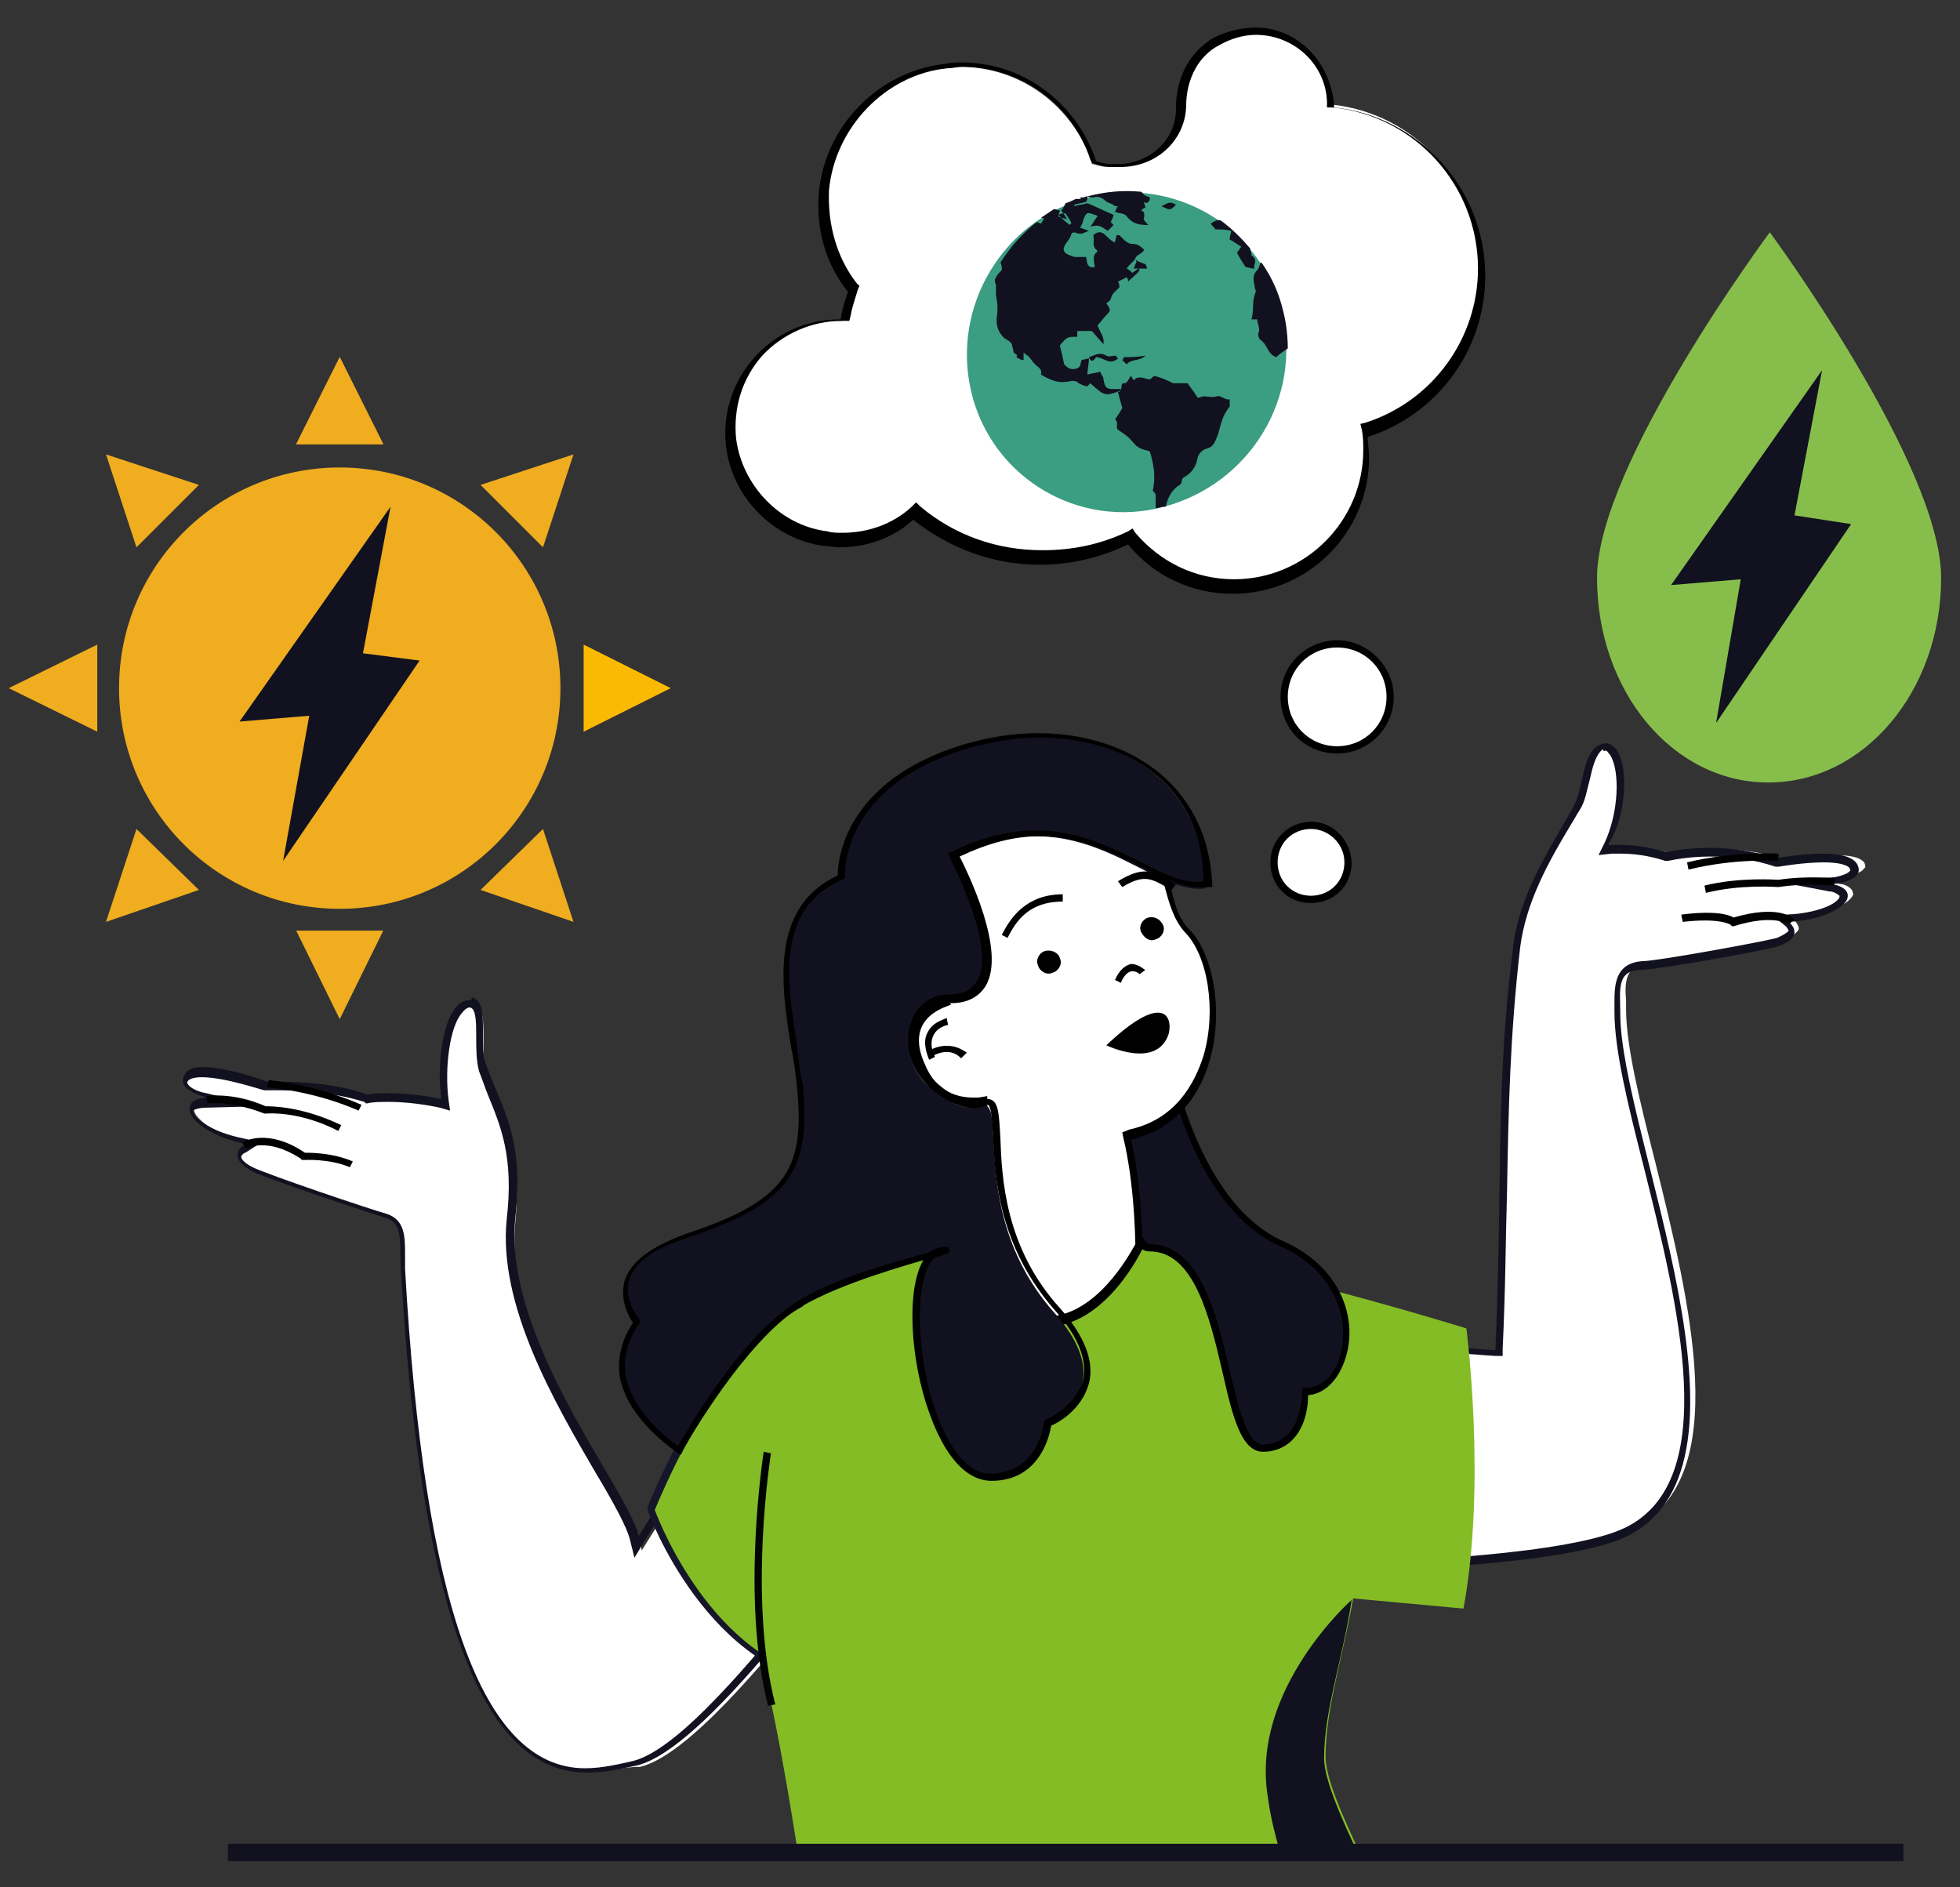 <?xml version="1.0" encoding="utf-8"?>
<!-- Generator: Adobe Illustrator 27.7.0, SVG Export Plug-In . SVG Version: 6.00 Build 0)  -->
<svg version="1.1" id="Capa_1" xmlns="http://www.w3.org/2000/svg" xmlns:xlink="http://www.w3.org/1999/xlink" x="0px" y="0px"
	 viewBox="0 0 135 130" style="enable-background:new 0 0 135 130;" xml:space="preserve">
<rect x="0" y="0" width="135" height="130" fill="#333333" stroke="none"/>
<style type="text/css">
	.st0{fill:#FFFFFF;}
	.st1{fill:#11111F;}
	.st2{fill:#84BC26;}
	.st3{fill:#16162B;}
	.st4{fill:#000502;}
	.st5{fill:#EFAD1F;}
	.st6{fill:#FAB903;}
	.st7{fill:#87BE4B;}
	.st8{fill:#3B9D81;}
</style>
<g>
	<g>
		<g>
			<g>
				<g>
					<g>
						<g>
							<path class="st0" d="M40.5,122c-7.2,0-11.4-11.3-12.7-34.7c0-0.4,0-0.7,0-1c0-1.2,0-2.2-1.1-2.6c-1.1-0.3-8.2-2.7-9.2-3.2
								c-0.6-0.3-0.9-0.6-0.9-0.9c0-0.3,0.4-0.6,0.4-0.6l0.6-0.3l-0.6-0.1c-2-0.4-3.4-1.4-3.6-2c-0.1-0.2,0-0.3,0-0.3
								c0.2-0.2,0.8-0.3,0.9-0.3l1.9-0.1l-1.9-0.4c-0.5-0.1-1.4-0.5-1.5-0.9c0-0.1-0.1-0.2,0.1-0.4c0.1-0.2,0.5-0.3,1-0.3
								c1.6,0,4.3,0.9,4.3,1c0.2,0,0.4,0,0.5,0c0.1,0,0.2,0,0.3,0c4,0,6.1,0.8,6.1,0.8l0.1,0l0.1,0c0.5-0.1,1-0.1,1.5-0.1
								c1.8,0,3.6,0.4,3.6,0.4l0.4,0.1l0-0.3c-0.3-2.4,0.1-5.2,1-6.2c0.2-0.2,0.4-0.4,0.7-0.4c0,0,0.1,0,0.2,0
								c0.6,0.1,0.6,1.2,0.6,2.3c0,0.8,0,1.7,0.2,2.3c0.2,0.5,0.4,1.1,0.6,1.6c0.9,2.2,1.8,4.4,1.4,8.7c-0.6,5.8,3.2,12.4,6.1,17.3
								c1.2,2.1,2.2,3.8,2.5,4.8l0.1,0.6l4.7-7.5l9.3,8.4c-0.5,0.5-1.3,1.5-2.3,2.8c-3.2,3.9-8.5,10.4-11.8,11.2
								C43,121.7,41.8,122,40.5,122z"/>
							<path class="st1" d="M32.3,69.4L32.3,69.4L32.3,69.4c0,0,0.1,0,0.1,0c0.4,0.1,0.4,1.1,0.4,2c0,0.8,0,1.7,0.2,2.4
								c0.2,0.5,0.4,1.1,0.6,1.6c0.9,2.2,1.8,4.3,1.3,8.6c-0.6,5.9,3.3,12.6,6.1,17.4c1.2,2,2.2,3.8,2.4,4.7l0.3,1.2l0.6-1l4.2-6.7
								l8.9,8c-0.5,0.5-1.2,1.3-2.2,2.6c-3.2,3.9-8.4,10.3-11.6,11.1c-0.9,0.2-2.1,0.5-3.3,0.5c-7.1,0-11.1-11.3-12.4-34.4
								c0-0.4,0-0.7,0-1c0-1.2,0-2.4-1.3-2.8c-1.1-0.3-8.2-2.7-9.2-3.2c-0.6-0.3-0.8-0.6-0.8-0.7c0-0.1,0.2-0.3,0.3-0.3l1.1-0.7
								l-1.3-0.3c-2-0.4-3.3-1.3-3.4-1.8c0-0.1,0-0.1,0-0.1c0.1-0.1,0.5-0.2,0.8-0.2l3.8-0.1l-3.7-0.9c-0.6-0.1-1.2-0.4-1.3-0.7
								c0-0.1,0-0.1,0.1-0.2c0,0,0.2-0.2,0.9-0.2c1.6,0,4.2,0.9,4.3,0.9l0.1,0h0.1c0.2,0,0.5,0,0.7,0c3.9,0,5.9,0.8,6,0.8l0.1,0.1
								l0.1,0c0.4-0.1,0.9-0.1,1.5-0.1c1.8,0,3.5,0.4,3.5,0.4l0.7,0.2l-0.1-0.7c-0.3-2.3,0.1-5.1,0.9-6
								C32.1,69.4,32.3,69.4,32.3,69.4L32.3,69.4z M32.3,68.9c-1.6,0-2.3,3.9-1.9,6.8c0,0-1.8-0.4-3.6-0.4c-0.5,0-1,0-1.5,0.1
								c0,0-2.1-0.9-6.2-0.9c-0.2,0-0.5,0-0.7,0c0,0-2.7-1-4.4-1c-0.6,0-1,0.1-1.2,0.4c-0.9,1.2,1.5,1.7,1.5,1.7s-1.5,0-1.2,1
								c0.2,0.8,1.8,1.8,3.8,2.2c0,0-1.5,0.8,0.5,1.9c1,0.5,8.2,2.9,9.2,3.2c1.2,0.4,0.9,1.7,1,3.3c1.7,30.2,7.9,34.9,12.9,34.9
								c1.2,0,2.4-0.3,3.4-0.5c4.7-1.2,13-13.2,14.4-14.2l-9.8-8.8l-4.5,7.2c-0.8-3.3-9.4-13.6-8.5-22c0.6-5.4-0.9-7.4-2-10.4
								c-0.6-1.5,0.3-4.4-1-4.7C32.5,68.9,32.4,68.9,32.3,68.9L32.3,68.9z"/>
						</g>
					</g>
					<g>
						<path d="M21,79.4c-2.5-1.7-4.2-0.8-4.3-0.7l0.2,0.4c0.1,0,1.5-0.8,3.8,0.7l0.1,0.1H21c0,0,1.7-0.1,3.1,0.5l0.2-0.4
							C22.9,79.4,21.4,79.4,21,79.4z"/>
					</g>
					<g>
						<path d="M18.3,76.2c-2.3-1-4-0.7-4.1-0.7l0.1,0.5c0,0,1.6-0.2,3.9,0.7l0.1,0h0.1c0,0,2.2-0.2,4.9,1.2l0.2-0.4
							C20.8,76.2,18.7,76.2,18.3,76.2z"/>
					</g>
					<g>
						<path d="M18.4,74.9c0,0,3.1,0.2,6.3,1.6l0.2-0.4c-3.2-1.4-6.3-1.7-6.4-1.7L18.4,74.9z"/>
					</g>
				</g>
				<g>
					<g>
						<g>
							<path class="st0" d="M92.4,107.9l2.1-15.3l8.8,0.6l0-0.3c0.2-4.1,0.2-7.5,0.3-10.8c0.1-5.8,0.2-10.7,0.9-16.8
								c0.4-3.3,2.1-6.1,3.5-8.6c0.2-0.3,0.4-0.7,0.6-1c0.3-0.6,0.5-1.3,0.7-2c0.2-0.9,0.4-1.8,1-2.2c0.2-0.1,0.3-0.2,0.5-0.2
								c0.2,0,0.4,0.1,0.5,0.4c0.7,1.1,0.7,4.1-0.4,6.3l-0.2,0.4l0.5-0.1c0,0,0.3,0,0.8,0c0.7,0,1.9,0.1,3.1,0.5l0.1,0l0.1,0
								c0,0,1.2-0.3,3-0.3c1.6,0,3.1,0.2,4.6,0.7l0.1,0l0.1,0c0,0,1.7-0.3,3.2-0.3c1.6,0,1.9,0.3,2.1,0.5c0.1,0.2,0.1,0.4,0,0.4
								c-0.2,0.4-1.1,0.5-1.6,0.6l-1.9,0.1l1.9,0.4c0.2,0,0.7,0.2,0.8,0.5c0,0.1,0.1,0.2,0,0.3c-0.3,0.6-1.8,1.3-3.8,1.3l-0.7,0
								l0.5,0.4c0,0,0.3,0.3,0.3,0.6c-0.1,0.2-0.4,0.5-1,0.7c-1.1,0.3-8.3,1.6-9.2,1.6c-1.8,0.1-1.8,1.4-1.7,2.6c0,0.2,0,0.4,0,0.6
								c0,2.5,0.9,6.2,2,10.5c2.4,9.7,5.4,21.8-1.4,25.2C108.2,107.5,95.4,107.9,92.4,107.9L92.4,107.9L92.4,107.9z"/>
							<path class="st1" d="M110.6,51.7c0.1,0,0.2,0.2,0.3,0.3c0.7,1.1,0.6,4-0.4,6.1l-0.4,0.8l0.9-0.1c0,0,0.3,0,0.7,0
								c0.7,0,1.8,0.1,3,0.5l0.1,0l0.1,0c0,0,1.2-0.3,2.9-0.3c1.5,0,3,0.2,4.5,0.7l0.1,0l0.1,0c0,0,1.7-0.3,3.1-0.3
								c1.6,0,1.8,0.4,1.8,0.4c0,0.1,0.1,0.2,0,0.2c-0.1,0.2-0.8,0.4-1.4,0.5l-3.7,0.2l3.7,0.7c0.3,0,0.6,0.2,0.7,0.3
								c0,0,0,0.1,0,0.1c-0.2,0.5-1.6,1.1-3.6,1.2L122,63l1,0.8c0.1,0.1,0.2,0.3,0.2,0.3c0,0-0.1,0.2-0.8,0.5
								c-1.1,0.3-8.3,1.6-9.2,1.6c-2,0.1-2,1.7-2,2.9c0,0.2,0,0.4,0,0.6c0,2.6,0.9,6.3,2,10.6c2.4,9.6,5.4,21.6-1.2,24.9
								c-3.8,1.9-16.1,2.4-19.4,2.4l2.1-14.8l8.3,0.6l0.5,0l0-0.5c0.2-4.1,0.2-7.5,0.3-10.8c0.1-5.7,0.2-10.7,0.9-16.8
								c0.4-3.2,2-6,3.5-8.5c0.2-0.3,0.4-0.7,0.6-1c0.4-0.6,0.5-1.4,0.7-2.1c0.2-0.9,0.4-1.7,0.9-2.1
								C110.4,51.8,110.6,51.7,110.6,51.7L110.6,51.7L110.6,51.7z M110.6,51.2c-0.2,0-0.4,0.1-0.6,0.2c-1.1,0.8-0.9,3-1.7,4.3
								c-1.5,2.7-3.7,5.9-4.1,9.7c-1.2,9.5-0.7,16.2-1.2,27.6l-8.8-0.6l-2.2,15.8c0.1,0,0.2,0,0.3,0c2.8,0,15.8-0.4,19.8-2.4
								c10-5-0.5-27.7-0.5-36c0-1.6-0.3-3,1.5-3c1,0,8.3-1.3,9.3-1.6c2.1-0.7,0.8-1.7,0.8-1.7c2-0.1,3.6-0.8,4-1.5
								c0.4-0.9-1-1.1-1-1.1s2.4-0.2,1.7-1.4c-0.3-0.5-1.2-0.7-2.3-0.7c-1.5,0-3.2,0.3-3.2,0.3c-1.8-0.5-3.3-0.7-4.6-0.7
								c-1.8,0-3,0.3-3,0.3c-1.3-0.4-2.4-0.5-3.2-0.5c-0.5,0-0.8,0-0.8,0C112.4,55.4,112.1,51.2,110.6,51.2L110.6,51.2z"/>
						</g>
					</g>
					<g>
						<path d="M119.4,63.2c-0.3-0.2-1.3-0.5-3.6-0.2l0.1,0.5c2.6-0.3,3.3,0.2,3.3,0.2l0.1,0.1l0.1,0c2.9-0.9,3.8-0.1,3.8-0.1
							l0.2-0.2l-0.2,0.2l0.2-0.2l0.2-0.2C123.4,63.2,122.5,62.3,119.4,63.2z"/>
					</g>
					<g>
						<path d="M122.5,60.6c-0.1,0-2.7-0.2-5.1,0.4l0.1,0.5c2.4-0.6,4.9-0.4,5-0.4l0,0c2-0.3,3.8-0.1,3.8-0.1l0.1-0.5
							C126.3,60.5,124.5,60.3,122.5,60.6z"/>
					</g>
					<g>
						<path d="M116.2,59.4l0.1,0.5c3.2-0.8,6.2-0.6,6.2-0.6l0-0.5C122.5,58.8,119.5,58.6,116.2,59.4z"/>
					</g>
				</g>
				<g>
					<path class="st2" d="M44.9,104c0,0,4,11.4,13.2,12.1c0,0-1.6-22.1-1.8-26.7C56.2,89.4,50.5,90.6,44.9,104z"/>
					<path class="st3" d="M56.3,89.2c-0.1,0-0.1-0.1-0.2-0.1c-0.2,0.1-5.9,1.3-11.5,14.7c0,0.1,0,0.1,0,0.2
						c0,0.1,4.2,11.6,13.4,12.2c0,0,0,0,0,0c0.1,0,0.1,0,0.2-0.1c0-0.1,0.1-0.1,0.1-0.2c0-0.2-1.6-22.2-1.8-26.7
						C56.4,89.4,56.4,89.3,56.3,89.2z M45.1,104c4.8-11.4,9.6-13.8,10.8-14.3c0.2,4.8,1.6,23.5,1.8,26.1
						C49.5,115.1,45.5,105.1,45.1,104z"/>
				</g>
				<g>
					<path class="st2" d="M73.1,85.4c-8.3,0-17.6,4.1-17.6,4.1S49,104.8,51.4,111c1.4,3.6,2.7,11.1,3.6,16.9h38.8
						c-1.4-2.9-2.5-5.5-2.5-6.9c0-3.3,1.2-6.9,1.9-10.9l7.6,0.7c1.6-8.6,0.2-19.3,0.2-19.3S81.4,85.4,73.1,85.4z"/>
				</g>
				<path class="st1" d="M93.1,110.2c0,0-6.9,6.1-5.8,13.4c0.2,1.6,0.6,3.1,1,4.4h5.4c-1.4-2.9-2.5-5.5-2.5-6.9
					C91.2,117.8,92.5,114.2,93.1,110.2z"/>
				<g>
					<path class="st1" d="M88.3,85.7c-6.3-2.8-8-13.3-8-13.3l-2.8,1.6c0,0-0.6,11.9,1.6,11.9c5.6,0,4.8,13.8,7.8,13.8
						s2.9-3.9,2.9-3.9C93.2,95.9,94.6,88.5,88.3,85.7z"/>
					<g>
						<path d="M88.4,85.5c-6.1-2.7-7.8-13-7.8-13.1l-0.1-0.3L77.3,74l0,0.1c0,0.4-0.5,10.1,1.2,11.8c0.2,0.2,0.4,0.3,0.7,0.3
							c3,0,4.1,4.4,5,8.3c0.7,3.1,1.3,5.5,2.8,5.5c0.8,0,1.5-0.3,2-0.8c1-1,1.1-2.5,1.1-3.1c1.3-0.1,2.3-1.3,2.7-3
							C93.4,90.5,92.2,87.2,88.4,85.5z M92.4,93c-0.3,1.6-1.3,2.6-2.5,2.6h-0.2v0.2c0,0,0,2-1,3c-0.4,0.4-1,0.7-1.7,0.7
							c-1.1,0-1.7-2.5-2.3-5.1c-0.9-3.9-2.1-8.7-5.5-8.7c-0.1,0-0.2-0.1-0.3-0.2c-1.2-1.3-1.2-8.5-1.1-11.3l2.4-1.4
							c0.4,1.9,2.3,10.6,8.1,13.1C91.8,87.5,92.9,90.6,92.4,93z"/>
					</g>
				</g>
				<g>
					<g>
						<g>
							<path class="st0" d="M72.1,91c-2.2,0-3.7-0.5-4.6-1.6c-1.1-1.3-0.8-2.9-0.8-3c0-0.1,1.1-3.4,1.1-10.3v-0.3l-0.3,0.1
								c0,0-0.2,0-0.5,0c-0.9,0-2.6-0.3-3.6-2.4c-0.9-2-0.3-3.5,1.4-4.3l0.2-0.1L65,68.8c0-0.1-3.6-6.7-1.2-10.2
								c1.2-1.8,4.6-3,8.3-3c3.7,0,6.5,1.2,7.6,3.2c0.3,0.7,0.5,1.4,0.7,2.2c0.3,1.1,0.5,2.2,1.4,3.1c1.7,1.7,2.3,5.6,1.3,8.8
								c-0.8,2.8-2.7,4.7-5.3,5.3l-0.2,0.1l0.1,0.2c0,0,0.7,2.6,0.8,7.3C78.2,86.3,75.8,91,72.1,91z"/>
							<path d="M72.1,55.9c3.6,0,6.3,1.1,7.4,3c0.3,0.6,0.5,1.3,0.7,2.1c0.3,1.1,0.6,2.3,1.4,3.2c1.6,1.6,2.2,5.4,1.3,8.5
								c-0.6,1.9-1.9,4.4-5.1,5.1L77.3,78l0.1,0.5c0,0,0.7,2.6,0.8,7.2c-0.4,0.7-2.7,5-6.2,5c-2.1,0-3.6-0.5-4.4-1.5
								c-0.9-1.1-0.8-2.5-0.7-2.7c0.1-0.4,1.1-3.8,1.1-10.4v-0.6l-0.6,0.1c0,0-0.2,0-0.4,0c-0.9,0-2.5-0.3-3.3-2.3
								c-0.6-1.3-0.8-3,1.3-3.9l0.5-0.2l-0.3-0.5c0-0.1-3.5-6.6-1.3-10C65.1,57,68.5,55.9,72.1,55.9L72.1,55.9z M72.1,55.4
								c-3.6,0-7.3,1.2-8.5,3.1c-2.5,3.7,1.2,10.5,1.2,10.5c-2,0.9-2.4,2.6-1.6,4.6c1,2.3,2.9,2.6,3.8,2.6c0.3,0,0.5,0,0.5,0
								c0,6.9-1.1,10.3-1.1,10.3s-0.9,4.9,5.6,4.9c4.2,0,6.7-5.4,6.7-5.4c-0.1-4.9-0.8-7.5-0.8-7.5c7-1.6,6.9-11.6,4-14.5
								c-1.3-1.3-1.1-3.5-2-5.2C78.7,56.3,75.4,55.4,72.1,55.4L72.1,55.4z"/>
						</g>
					</g>
					<g>
						<path d="M77.9,66.4c-0.4,0.1-0.8,0.4-1.1,1.1l0.4,0.2c0.2-0.5,0.5-0.8,0.8-0.8c0.3,0,0.5,0.2,0.5,0.2l0.4-0.3
							C78.9,66.9,78.5,66.4,77.9,66.4z"/>
					</g>
					<g>
						<path d="M76.2,72c0,0,3.5,1.7,4.3-0.8C80.8,69.9,80,68.4,76.2,72z"/>
					</g>
					<g>
						<path d="M63.9,71.1c-0.3,0.5-0.2,1.2,0.1,1.9l0.4-0.2c-0.3-0.6-0.3-1.1-0.1-1.5c0.3-0.6,1-0.7,1-0.7l-0.1-0.5
							C65.2,70.2,64.3,70.3,63.9,71.1z"/>
					</g>
					<g>
						<path d="M64.1,72.3l0.2,0.4c1.2-0.6,1.8,0.1,1.9,0.2l0.2-0.2l-0.2,0.2l0.2-0.2l0.2-0.2C66.5,72.5,65.6,71.6,64.1,72.3z"/>
					</g>
				</g>
				<g>
					<path d="M65,86.1c-0.3,0-0.5,0.1-0.8,0.3C64.8,86.2,65.2,86.1,65,86.1z"/>
					<path class="st1" d="M66.3,51.5c-8.8,2.7-8.5,8.9-8.5,8.9C52.1,63,54.5,70,55,74.8c0.5,5.7-0.7,7.9-7.6,10.2
						c-6.9,2.3-3.6,6-3.6,6c-3.5,4.8,3,8.8,3,8.8s3.6-6.5,7.3-9.4c2.5-2,8.1-3.4,10.1-4c0.2-0.2,0.5-0.3,0.8-0.3
						c0.2,0-0.1,0.1-0.8,0.3c-2.7,2-0.6,15.4,3.9,15.4c3.6,0,3.9-3.7,3.9-3.7s5.5-2.2,0.6-7.7c-6.1-6.9-3-15.1-5.1-14.2
						c-0.9,0.4-2.2-0.2-3.6-1.4c-2.2-1.9-1.3-5.8,1.3-5.8c5.6,0,0.3-9.9,0.3-9.9c9-4.5,13.5,2.6,17.5,2.1
						C83,52.3,74.3,49.1,66.3,51.5z"/>
					<g>
						<path d="M71.5,50.5c-1.8,0-3.5,0.3-5.2,0.8c-8.1,2.5-8.6,7.9-8.6,9c-4.7,2.2-3.9,7.6-3.2,11.9c0.2,0.9,0.3,1.8,0.4,2.7
							c0.5,5.4-0.5,7.7-7.4,10c-2.6,0.9-4.1,2-4.5,3.4c-0.3,1.3,0.3,2.4,0.6,2.8c-0.8,1.2-1.1,2.5-0.9,3.8c0.6,3,3.9,5.1,4,5.2
							l0.2,0.1l0.1-0.2c0-0.1,3.6-6.5,7.3-9.4c2.2-1.7,6.9-3.1,9.3-3.8c-1.2,2-0.9,6.9,0.4,10.5c1.1,3.1,2.6,4.7,4.3,4.7
							c3.3,0,4-3.1,4.1-3.8c0.5-0.2,2.1-1.1,2.6-2.9c0.4-1.5-0.3-3.3-2-5.2c-3.8-4.2-4-9-4.1-11.8c-0.1-1.6-0.1-2.6-0.9-2.6
							c-0.1,0-0.2,0-0.4,0.1c-0.8,0.3-1.9-0.1-3.3-1.4c-1.2-1.1-1.3-2.7-0.9-3.8c0.4-1,1.1-1.5,2.1-1.5c1.1,0,1.9-0.4,2.4-1.2
							c1.4-2.4-1.2-7.7-1.8-8.9c1.9-0.9,3.7-1.4,5.5-1.4c2.8,0,5,1.1,7,2.1c1.7,0.9,3.2,1.6,4.7,1.4l0.2,0V61
							C83.2,53.7,77.3,50.5,71.5,50.5z M78.6,59.4c-2-1-4.3-2.2-7.2-2.2c-1.9,0-3.9,0.5-5.9,1.5l-0.2,0.1l0.1,0.2
							c0,0.1,3.3,6.2,1.9,8.6c-0.4,0.6-1,0.9-2,0.9c-1.1,0-2.1,0.7-2.5,1.8c-0.6,1.5-0.1,3.3,1.1,4.4c1.6,1.4,2.9,1.9,3.9,1.5
							c0.1,0,0.2-0.1,0.2-0.1c0.3,0,0.3,1.1,0.4,2.1c0.1,2.9,0.4,7.7,4.3,12.1c1.6,1.8,2.2,3.4,1.9,4.8C74,97,72,97.8,72,97.8
							l-0.1,0.1V98c0,0.1-0.4,3.5-3.7,3.5c-1.5,0-2.8-1.6-3.8-4.4c-1.4-4.2-1.4-9.3,0-10.5c0.9-0.2,1-0.3,1-0.5l-0.1-0.2H65
							c-0.3,0-0.6,0.1-0.9,0.3l-0.2,0.1c-2.2,0.6-7.5,2-9.9,4c-3.4,2.6-6.6,8.1-7.3,9.3c-0.7-0.5-3.1-2.3-3.6-4.8
							c-0.2-1.2,0.1-2.4,0.9-3.6l0.1-0.2L44,90.8c0,0-1-1.1-0.7-2.5c0.3-1.3,1.7-2.3,4.2-3.1c7.2-2.4,8.3-4.8,7.8-10.5
							C55.1,73.9,55,73,54.9,72c-0.7-4.4-1.5-9.4,3.1-11.4l0.2-0.1l0-0.2c0-0.1-0.3-6.1,8.3-8.7c1.7-0.5,3.4-0.8,5.1-0.8
							c5.2,0,11.2,2.6,11.3,9.9C81.5,60.9,80.2,60.2,78.6,59.4z"/>
					</g>
				</g>
				<g>
					<g>
						<path d="M69,64.4l0.4,0.2c0.6-1.2,1.5-2.5,3.8-2.5v-0.5C70.7,61.6,69.6,63.2,69,64.4z"/>
					</g>
					<g>
						<path d="M72,65.5c-0.4,0.1-0.7,0.6-0.5,1c0.1,0.4,0.6,0.7,1,0.5c0.4-0.1,0.7-0.6,0.5-1C72.9,65.6,72.4,65.4,72,65.5z"/>
					</g>
					<g>
						<path d="M77,60.7l0.3,0.4c1.5-0.9,2-0.6,3.2,0.1l0.2,0.1l0.3-0.4l-0.2-0.1C79.5,60,78.8,59.6,77,60.7z"/>
					</g>
					<g>
						<path d="M79.1,63.2c-0.4,0.1-0.7,0.6-0.5,1s0.6,0.7,1,0.5c0.4-0.1,0.7-0.6,0.5-1S79.5,63.1,79.1,63.2z"/>
					</g>
				</g>
				<g>
					<path class="st4" d="M52.9,117.5c-1.9-7.5-0.3-17.4-0.3-17.5l0.5,0.1c0,0.1-1.6,9.9,0.3,17.3L52.9,117.5z"/>
				</g>
			</g>
		</g>
		<g>
			<path class="st5" d="M38.6,47.4c0,8.4-6.8,15.2-15.2,15.2S8.2,55.8,8.2,47.4S15,32.2,23.4,32.2S38.6,39,38.6,47.4z"/>
			<polygon class="st5" points="26.4,30.6 20.4,30.6 23.4,24.6 23.4,24.6 			"/>
			<polygon class="st5" points="26.4,30.6 20.4,30.6 23.4,24.6 23.4,24.6 			"/>
			<polygon class="st5" points="20.4,64.1 26.4,64.1 23.4,70.2 23.4,70.2 			"/>
			<polygon class="st6" points="40.2,50.4 40.2,44.4 46.2,47.4 46.2,47.4 			"/>
			<polygon class="st5" points="6.7,44.4 6.7,50.4 0.6,47.4 0.6,47.4 			"/>
			<polygon class="st5" points="37.4,37.7 33.1,33.4 39.5,31.3 39.5,31.3 			"/>
			<polygon class="st5" points="9.4,57.1 13.7,61.3 7.3,63.5 7.3,63.5 			"/>
			<polygon class="st5" points="33.1,61.3 37.4,57.1 39.5,63.5 39.5,63.5 			"/>
			<polygon class="st5" points="13.7,33.4 9.4,37.7 7.3,31.3 7.3,31.3 			"/>
		</g>
		<path class="st7" d="M133.7,39.8c0,7.8-5.3,14.1-11.9,14.1S110,47.6,110,39.8s11.9-23.8,11.9-23.8S133.7,32,133.7,39.8z"/>
		<polygon class="st1" points="16.5,49.7 26.9,34.9 25,45 28.9,45.5 19.5,59.3 21.3,49.3 		"/>
		<polygon class="st1" points="115.1,40.3 125.5,25.5 123.6,35.5 127.5,36.1 118.2,49.8 119.9,39.9 		"/>
		<g>
			<g>
				<g>
					<path class="st0" d="M92.1,51.6c-2,0-3.6-1.6-3.6-3.6s1.6-3.6,3.6-3.6s3.6,1.6,3.6,3.6S94.1,51.6,92.1,51.6z"/>
					<path d="M92.1,44.6c1.9,0,3.4,1.5,3.4,3.4s-1.5,3.4-3.4,3.4s-3.4-1.5-3.4-3.4S90.2,44.6,92.1,44.6L92.1,44.6z M92.1,44.1
						c-2.1,0-3.9,1.7-3.9,3.9s1.7,3.9,3.9,3.9S96,50.1,96,48S94.2,44.1,92.1,44.1L92.1,44.1z"/>
				</g>
			</g>
			<g>
				<g>
					<path class="st0" d="M90.3,61.9c-1.4,0-2.5-1.1-2.5-2.5s1.1-2.5,2.5-2.5s2.5,1.1,2.5,2.5C92.8,60.7,91.7,61.9,90.3,61.9z"/>
					<path d="M90.3,57.1c1.2,0,2.3,1,2.3,2.3s-1,2.3-2.3,2.3s-2.3-1-2.3-2.3C88,58.1,89,57.1,90.3,57.1L90.3,57.1z M90.3,56.6
						c-1.5,0-2.8,1.2-2.8,2.8s1.2,2.8,2.8,2.8s2.8-1.2,2.8-2.8C93,57.8,91.8,56.6,90.3,56.6L90.3,56.6z"/>
				</g>
			</g>
			<g>
				<g>
					<path class="st0" d="M85,40.3c-2.7,0-5.3-1.2-7-3.3l-0.1-0.2l-0.2,0.1c-1.9,0.9-3.9,1.4-6,1.4c-3.1,0-6.1-1-8.6-3l-0.2-0.1
						l-0.2,0.1c-1.4,1.2-3.2,1.9-5,1.9c-0.3,0-0.7,0-1-0.1c-3.4-0.5-6.1-3.2-6.5-6.6c-0.2-2.2,0.4-4.3,1.9-5.9
						c1.4-1.6,3.5-2.5,5.6-2.5H58l0.1-0.2c0.1-0.6,0.3-1.2,0.5-1.8l0-0.1l-0.1-0.1c-1.4-1.9-2.1-4.2-1.9-6.6c0.4-4.5,4-8.2,8.5-8.6
						c0.3,0,0.7-0.1,1-0.1c4.2,0,7.8,2.7,9.1,6.6l0,0.1l0.1,0c0.3,0.1,0.7,0.2,1,0.2c0.2,0,0.3,0,0.5,0c2.3,0,4.2-1.8,4.3-4.1
						c0-2,0.9-3.7,2.4-4.5c0.9-0.5,1.8-0.7,2.8-0.7c2.7,0,5,2.1,5.2,4.8l0,0.2l0.2,0c5.8,0.6,10.2,5.5,10.2,11.3
						c0,4.9-3.2,9.3-7.9,10.8L94,29.5l0,0.2c0.1,0.5,0.1,1,0.1,1.4C94.1,36.2,90,40.3,85,40.3z"/>
					<path d="M86.5,2.4c2.6,0,4.8,2,4.9,4.6l0,0.4l0.4,0c5.7,0.6,10,5.4,10,11.1c0,4.8-3.1,9.1-7.7,10.6l-0.4,0.1l0.1,0.4
						c0.1,0.5,0.1,1,0.1,1.4c0,4.9-4,8.9-8.9,8.9c-2.7,0-5.1-1.2-6.8-3.2l-0.2-0.3l-0.3,0.2c-1.9,0.9-3.8,1.3-5.9,1.3
						c-3.1,0-6-1-8.4-3l-0.3-0.3l-0.3,0.3c-1.3,1.2-3,1.8-4.8,1.8c-0.3,0-0.7,0-1-0.1c-3.3-0.4-5.9-3.2-6.3-6.4
						c-0.2-2.1,0.4-4.1,1.8-5.7c1.4-1.5,3.4-2.4,5.5-2.4l0,0h0.1h0l0.4,0l0.1-0.4c0.1-0.6,0.3-1.1,0.5-1.8l0.1-0.2l-0.2-0.2
						c-1.4-1.8-2-4.1-1.9-6.4c0.4-4.3,3.9-8,8.2-8.4c0.3,0,0.7-0.1,1-0.1c4,0,7.6,2.6,8.8,6.4l0.1,0.2l0.3,0.1
						c0.3,0.1,0.7,0.2,1.1,0.2c0.2,0,0.4,0,0.6,0c2.5,0,4.5-1.9,4.5-4.3V7.3c0-1.9,0.9-3.5,2.3-4.2C84.7,2.7,85.6,2.4,86.5,2.4
						L86.5,2.4z M86.5,1.9c-0.9,0-1.9,0.2-2.9,0.7C81.9,3.6,81,5.4,81,7.4c0,0,0,0,0,0.1c0,2.2-1.9,3.8-4,3.8c-0.2,0-0.3,0-0.5,0
						c-0.3,0-0.7-0.1-1-0.2c-1.3-3.9-4.9-6.8-9.3-6.8c-0.3,0-0.7,0-1.1,0.1c-4.6,0.5-8.3,4.3-8.7,8.9c-0.2,2.6,0.5,4.9,2,6.8
						c-0.2,0.6-0.4,1.2-0.5,1.9c0,0-0.1,0-0.1,0c-4.6,0-8.3,4-7.8,8.7c0.4,3.5,3.2,6.4,6.7,6.9c0.4,0,0.7,0.1,1.1,0.1
						c2,0,3.8-0.7,5.1-1.9c2.4,1.9,5.4,3.1,8.7,3.1c2.2,0,4.2-0.5,6.1-1.4c1.7,2.1,4.3,3.4,7.2,3.4c5.2,0,9.4-4.2,9.4-9.4
						c0-0.5-0.1-1-0.1-1.4c4.7-1.5,8.1-5.9,8.1-11.1c0-6-4.6-11-10.4-11.6C91.7,4.2,89.3,1.9,86.5,1.9L86.5,1.9z"/>
				</g>
			</g>
		</g>
		<g>
			<g>
				<path class="st8" d="M75,13.6c-5.9,1.5-9.5,7.5-8.1,13.4c1.4,5.9,7.4,9.5,13.3,7.9s9.5-7.5,8.1-13.4
					C86.8,15.6,80.9,12.1,75,13.6z"/>
			</g>
			<g>
				<g>
					<path class="st1" d="M81,14.1c-0.4-0.2-0.4-0.2-1,0.1C80.6,14.5,80.6,14.5,81,14.1z M78.9,24.5c-0.6,0.1-1.1,0.1-1.5,0.1
						c0,0,0,0.1-0.1,0.2c0.1,0.1,0.2,0.2,0.3,0.3C77.9,24.7,78.5,24.9,78.9,24.5z M79.1,13.9c0.1-0.1,0.1-0.1,0.1-0.3
						c-0.2-0.1-0.4-0.1-0.5-0.3c-0.1-0.1-0.1-0.1-0.2-0.1c-1.2-0.1-2.3,0-3.5,0.3c0,0-0.1,0-0.1,0c0.1,0.1,0.2,0.1,0.4,0.1
						c0.3-0.1,0.6,0,0.8,0.2c0.2,0.2,0.5,0.2,0.7,0.4c0,0,0.2,0,0.2,0c-0.1,0.1-0.1,0.2-0.2,0.4c0.3,0.1,0.7,0.1,0.8,0.3
						c0.4,0.5,0.8,0.6,1.5,0.6c-0.2-0.2-0.4-0.4-0.3-0.5c0-0.2,0.1-0.4-0.2-0.5c0.1-0.1,0.2-0.2,0.3-0.2c0-0.1-0.1-0.2-0.1-0.4
						C78.9,14,79,14,79.1,13.9z M78.2,18.2c0,0.1-0.1,0.2-0.1,0.3c0.3,0,0.6,0,0.9,0c0-0.1-0.1-0.3-0.1-0.3
						c-0.3-0.1-0.5-0.2-0.7-0.3C78.3,18,78.3,18.1,78.2,18.2z M85.5,17c-0.1,0.1-0.2,0.3-0.3,0.4c0.2,0.4,0.4,0.7,0.6,1
						c0.2,0,0.3,0.1,0.6,0.1c-0.1-0.3,0.3-0.6-0.2-0.9c0-0.2-0.1-0.4-0.1-0.5c-0.6-0.7-1.3-1.4-2-1.9c-0.2-0.1-0.4,0-0.7,0.2
						c0.1,0.2,0.3,0.3,0.3,0.4c0.4,0,0.7,0,1.1,0.1c0,0.2-0.1,0.3-0.1,0.6C84.9,16.6,85.2,16.8,85.5,17z M77,24.7
						c-0.1-0.1-0.1-0.2-0.2-0.2c-0.2,0-0.4,0.1-0.6,0c-0.5-0.3-0.8,0-1.2,0.1c0.2,0.5,0.4,0.1,0.5,0C76,24.6,76.4,25.2,77,24.7z
						 M68.6,19.6c0,0.2,0,0.5,0,0.7c0.1,0.6,0.1,0.6,0.1,1c0,0.1,0,0.2,0,0.2c-0.1,0.6-0.1,1.1,0.3,1.6c0.2,0.3,0.5,0.3,0.7,0.6
						c0,0.2,0.1,0.3,0.1,0.5c0,0.2,0.4,0.2,0.2,0.4c0.2,0.1,0.3,0.2,0.5,0.2c0-0.1,0-0.2,0-0.5c0.2,0.1,0.2,0.2,0.3,0.2
						c0.2,0.2,0.3,0.4,0.5,0.6c0.2,0.2,0.5,0.3,0.4,0.7c0.5,0.3,1.1,0.6,1.7,0.5c0.3,0,0.6-0.2,0.9,0.1c0.2,0.1,0.4,0.2,0.6,0.2
						c0,0,0.1-0.1,0.2-0.2c1,0.9,1,0.9,2.1,0.5c0,0,0-0.1,0-0.1c-0.2,0-0.3,0-0.5,0c-0.5,0-0.6-0.1-0.7-0.7c0-0.2-0.2-0.3-0.2-0.5
						c-0.3,0.1-0.6,0.1-0.9,0.2c0-0.4,0.1-0.7,0.1-1.1c-0.2,0-0.4,0.1-0.5,0.1c-0.1,0.2,0,0.5-0.4,0.6c-0.4,0.1-0.6-0.1-0.8-0.3
						c-0.1-0.5-0.2-0.9-0.3-1.3c0.5-0.6,0.5-0.6,1.2-0.6c0-0.1,0-0.2,0-0.4c0.4,0,0.7,0,1,0c0.3,0.3,0.5,0.6,0.8,0.9
						c0.1-0.5-0.3-0.9-0.4-1.3c0.2-0.2,0.4-0.5,0.7-0.8c0.2-0.2,0.2-0.3-0.1-0.7c0.1-0.1,0.3-0.2,0.3-0.3c0.1-0.4,0.3-0.5,0.6-0.8
						c0-0.1,0-0.3-0.1-0.4c0.2-0.1,0.4-0.2,0.6-0.3c0.1,0.1,0.1,0.2,0.1,0.3c0.3-0.3,0.6-0.5,0.8-0.8c0,0-0.1-0.1-0.1-0.1
						c-0.1,0.1-0.3,0.2-0.4,0.3c-0.1-0.1-0.2-0.2-0.4-0.3c0.2-0.3,0.5-0.5,0.6-0.7c0.1-0.3,0.5-0.3,0.6-0.6
						c-0.3-0.3-0.5-0.4-0.8-0.4c-0.2,0-0.4-0.1-0.6-0.3c-0.1-0.1-0.2-0.2-0.3-0.3c-0.1,0-0.2,0-0.2,0c0,0.2-0.1,0.3-0.1,0.5
						c-0.6-0.2-0.8-1.1-1.5-0.5c0.1,0.3-0.1,0.7,0.2,1c0.1,0,0.1,0.2,0,0.2c-0.3,0.3-0.1,0.7-0.1,1c-0.6,0.1-0.5-0.4-0.6-0.7
						c-0.3,0-0.5,0-0.7,0c-0.2,0-0.4-0.1-0.6-0.2c-0.2-0.1-0.3-0.3-0.2-0.5c0.1-0.3,0.4-0.5,0.5-0.9c0.1-0.2,0.4,0,0.6,0
						c0.2,0,0.3-0.1,0.6-0.2c-0.3-0.1-0.5-0.2-0.6-0.2c0.1-0.2,0.2-0.4,0.2-0.5c0.2-0.6,0.3-0.6,0.8-0.4c0.1,0,0.2,0.1,0.2,0.1
						c-0.2,0.2-0.3,0.5-0.5,0.7c0.6-0.1,0.6-0.1,1.2,0.3c0.1-0.1,0.3-0.3,0.4-0.4c-0.1-0.1-0.2-0.2-0.2-0.2c0.1-0.2,0.2-0.4,0.2-0.5
						c-0.7-0.3-1.3-0.6-1.8-0.8c-0.3,0.1-0.6,0.1-0.9,0.2c0,0,0-0.1,0-0.1c0.3-0.1,0.5-0.1,0.8-0.2c0.1-0.1,0.1-0.2,0.1-0.4
						c-0.2,0.1-0.3,0.1-0.5,0.1c0,0,0,0.1,0.1,0.1c-0.2,0-0.3,0-0.4,0c-0.2,0.1-0.4,0.2-0.7,0.3c-0.1,0.2-0.2,0.4-0.3,0.5
						c0.1,0.1,0.2,0.3,0.4,0.6c-0.3-0.1-0.5-0.1-0.6-0.2c0-0.2,0.1-0.3,0.1-0.4c-0.1,0-0.3-0.1-0.4-0.1c-0.3,0.2-0.6,0.4-0.9,0.6
						c0.1,0,0.2,0,0.2,0.1c-0.1,0.1-0.1,0.2-0.2,0.3c-0.1,0-0.2-0.1-0.3-0.1c-1,0.8-1.8,1.7-2.5,2.8c0.1,0.1,0.1,0.3,0.1,0.5
						C68.4,19.2,68.5,19.4,68.6,19.6z M72.9,14.8c0.2-0.1,0.3-0.1,0.5-0.1c0.1,0.2,0.3,0.4,0.4,0.7c-0.1,0-0.1,0.1-0.1,0.1
						C73.4,15.3,73.2,15.1,72.9,14.8z M77.3,28.1c-0.1,0.2-0.3,0.5-0.5,0.8c0.3,0.2,0,0.5,0.2,0.7c0.3,0.2,0.6,0.4,0.8,0.6
						c0.2,0.2,0.4,0.5,0.6,0.6c0.3,0.2,0.6,0.2,0.8,0.3c0.3,1,0.4,1.8,0.2,2.7c0.1,0.1,0.2,0.2,0.2,0.3c0,0.3,0,0.5,0,0.8
						c0,0,0,0.1,0,0.1c0.2,0,0.4-0.1,0.6-0.1c0,0,0.1,0,0.1,0c0.1-0.5,0.3-1,0.8-1.4c0.2-0.1,0.3-0.2,0.3-0.4c0-0.1,0.1-0.2,0.1-0.2
						c0.6-0.3,0.9-0.8,1-1.4c0.1-0.3,0.3-0.5,0.6-0.6c0.5-0.1,0.6-0.5,0.8-1c0.2-0.7,0.3-1.3,0.8-1.9c0,0,0,0,0-0.1
						c0-0.1,0-0.3,0-0.4c-0.3,0.1-0.6-0.3-0.9-0.2c-0.3,0.1-0.6,0-0.9,0c-0.1,0-0.3,0.1-0.4,0.1c-0.2-0.3-0.4-0.6-0.7-1
						c-0.3,0-0.7,0-1,0c-0.4-0.2-0.8-0.4-1.3-0.5c-0.2,0.1-0.2,0.3-0.5,0.2c-0.3-0.1-0.7-0.2-0.9,0.1C78,26.1,78,26,77.9,25.9
						c-0.2,0.2-0.2,0.5-0.5,0.5c-0.3,0,0,0.6-0.4,0.6C77.1,27.4,77.2,27.7,77.3,28.1z M86.2,22c0.2,0,0.2,0,0.4,0
						c0,0.3,0.2,0.6,0.1,0.9c-0.1,0.1,0,0.4,0.1,0.5c0.5,0.3,0.5,1,1.1,1.2c0.2-0.2,0.5-0.4,0.8-0.6c0-0.8-0.1-1.7-0.3-2.5
						c-0.3-1.3-0.8-2.4-1.5-3.4c0,0,0,0-0.1,0c0,0.1-0.1,0.4-0.2,0.5c-0.3,0.3-0.3,0.6-0.2,1c0,0.2,0.1,0.4,0.1,0.5
						C86.2,20.7,86.4,21.3,86.2,22z"/>
				</g>
			</g>
		</g>
	</g>
	<g>
		<rect x="15.7" y="127" class="st1" width="115.4" height="1.2"/>
	</g>
</g>
</svg>
